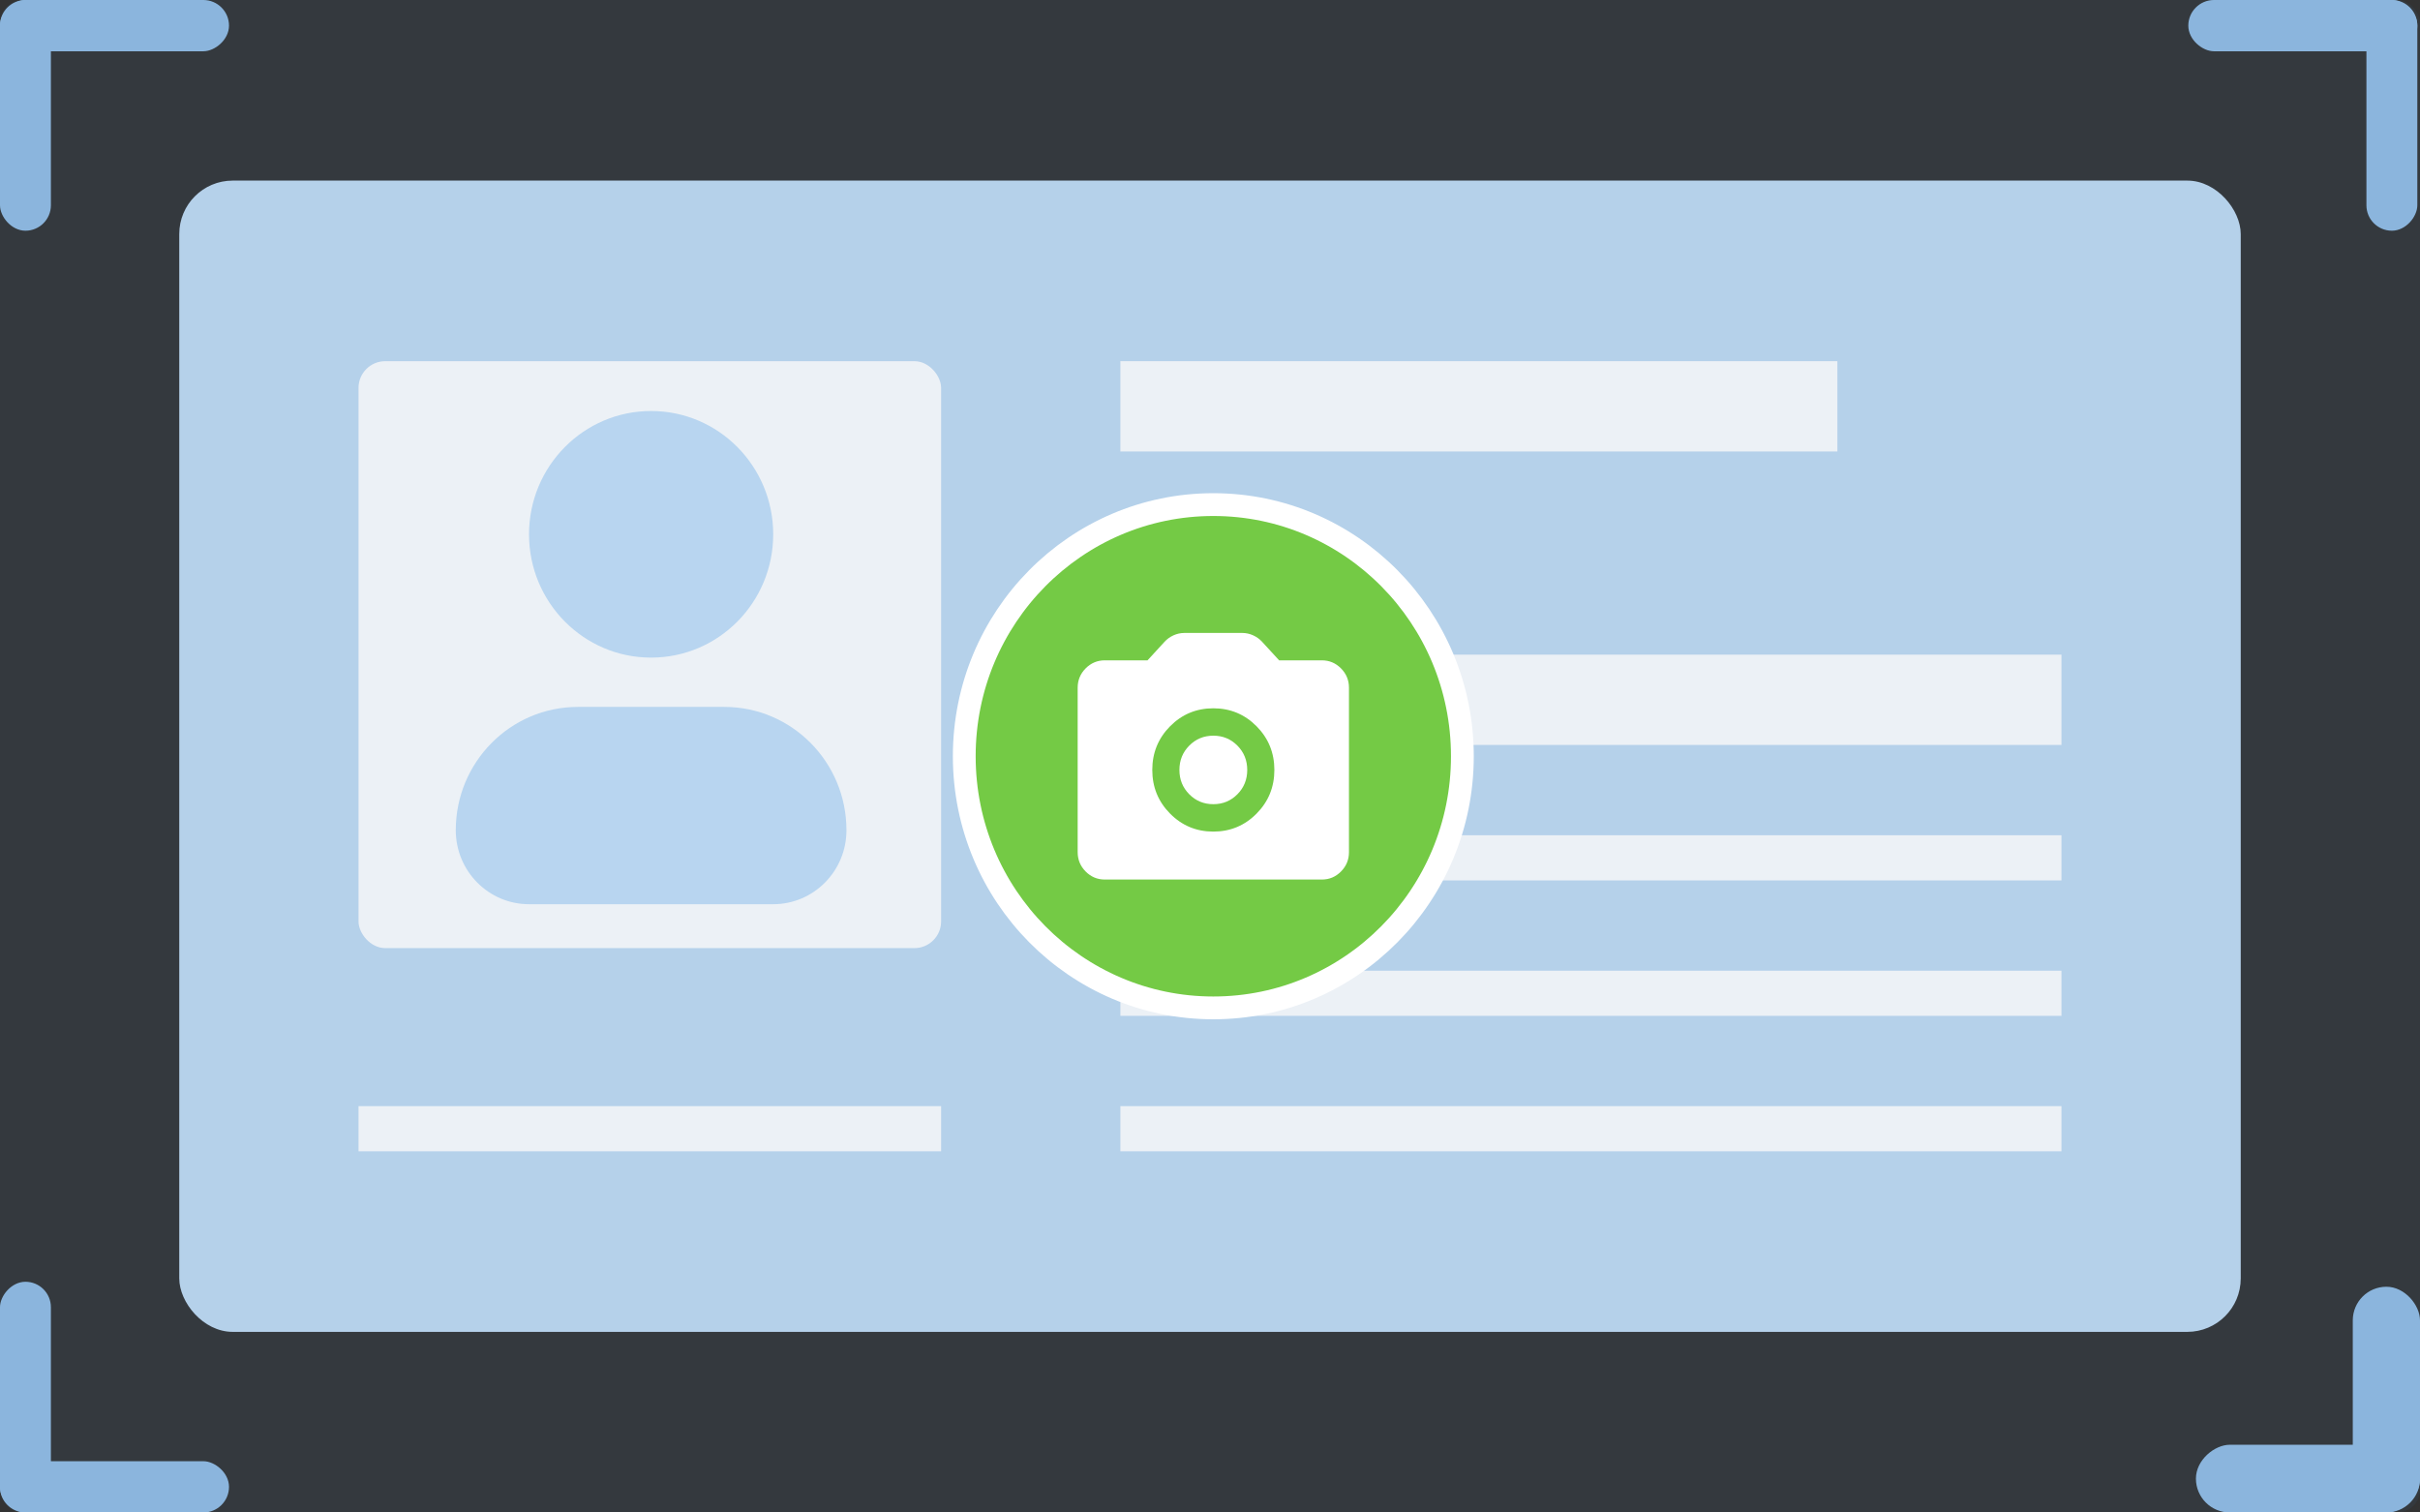 <svg width="160" height="100" viewBox="0 0 160 100" fill="none" xmlns="http://www.w3.org/2000/svg">
<rect x="0" y="0" width="160" height="100" fill="#333333" stroke="none"/>
<rect x="11.852" y="11.94" width="136.296" height="76.119" rx="3.533" fill="#C2DBF2"/>
<rect x="23.704" y="23.88" width="38.519" height="38.806" rx="1.766" fill="white"/>
<rect x="74.074" y="23.88" width="47.407" height="5.97" fill="white"/>
<rect x="74.074" y="43.283" width="62.222" height="5.97" fill="white"/>
<rect x="74.074" y="55.224" width="62.222" height="2.985" fill="white"/>
<rect x="74.074" y="64.179" width="62.222" height="2.985" fill="white"/>
<rect x="74.074" y="73.134" width="62.222" height="2.985" fill="white"/>
<rect x="23.704" y="73.134" width="38.519" height="2.985" fill="white"/>
<rect y="0" width="3.365" height="15.254" rx="1.682" fill="#93BDE3"/>
<rect y="3.39" width="3.39" height="15.141" rx="1.695" transform="rotate(-90 0 3.39)" fill="#93BDE3"/>
<rect width="3.365" height="15.254" rx="1.682" transform="matrix(1 0 0 -1 0 100)" fill="#93BDE3"/>
<rect width="3.39" height="15.141" rx="1.695" transform="matrix(-4.55536e-08 1 1 4.19437e-08 0 96.61)" fill="#93BDE3"/>
<rect width="3.365" height="15.254" rx="1.682" transform="matrix(-1 0 0 1 159.823 0)" fill="#93BDE3"/>
<rect width="3.39" height="15.141" rx="1.695" transform="matrix(4.55536e-08 -1 -1 -4.19437e-08 159.823 3.39)" fill="#93BDE3"/>
<rect x="160" y="100" width="4.444" height="14.925" rx="2.222" transform="rotate(180 160 100)" fill="#93BDE3"/>
<rect x="160" y="95.522" width="4.478" height="14.815" rx="2.239" transform="rotate(90 160 95.522)" fill="#93BDE3"/>
<path fill-rule="evenodd" clip-rule="evenodd" d="M38.206 46.739C33.748 46.739 30.134 50.389 30.134 54.892C30.134 57.593 32.303 59.783 34.978 59.783H51.121C53.796 59.783 55.964 57.593 55.964 54.892C55.964 50.389 52.35 46.739 47.892 46.739H38.206Z" fill="#C5E0F8"/>
<path fill-rule="evenodd" clip-rule="evenodd" d="M43.049 27.174C38.591 27.174 34.977 30.824 34.977 35.327C34.977 39.829 38.591 43.479 43.049 43.479C47.507 43.479 51.121 39.829 51.121 35.327C51.121 30.824 47.507 27.174 43.049 27.174Z" fill="#C5E0F8"/>
<rect y="0" width="160" height="100" rx="1.507" fill="#3C73A4" fill-opacity="0.1"/>
<path d="M96.686 50C96.686 59.196 89.307 66.638 80.22 66.638C71.133 66.638 63.753 59.196 63.753 50C63.753 40.804 71.133 33.362 80.22 33.362C89.307 33.362 96.686 40.804 96.686 50Z" fill="#74CA45" stroke="white" stroke-width="1.507"/>
<path d="M80.22 54.982C81.341 54.982 82.294 54.585 83.079 53.793C83.863 53 84.256 52.038 84.256 50.906C84.256 49.773 83.863 48.811 83.079 48.018C82.294 47.226 81.341 46.83 80.22 46.83C79.099 46.83 78.146 47.226 77.361 48.018C76.576 48.811 76.184 49.773 76.184 50.906C76.184 52.038 76.576 53 77.361 53.793C78.146 54.585 79.099 54.982 80.22 54.982ZM80.22 53.17C79.592 53.17 79.061 52.951 78.628 52.513C78.194 52.076 77.978 51.54 77.978 50.906C77.978 50.272 78.194 49.736 78.628 49.298C79.061 48.86 79.592 48.641 80.22 48.641C80.847 48.641 81.378 48.86 81.812 49.298C82.245 49.736 82.462 50.272 82.462 50.906C82.462 51.54 82.245 52.076 81.812 52.513C81.378 52.951 80.847 53.17 80.22 53.17ZM73.045 58.152C72.552 58.152 72.129 57.975 71.778 57.62C71.427 57.265 71.251 56.839 71.251 56.34V45.471C71.251 44.973 71.427 44.546 71.778 44.191C72.129 43.837 72.552 43.659 73.045 43.659H75.87L76.991 42.436C77.155 42.255 77.353 42.112 77.585 42.006C77.817 41.901 78.06 41.848 78.314 41.848H82.126C82.38 41.848 82.623 41.901 82.854 42.006C83.086 42.112 83.284 42.255 83.448 42.436L84.57 43.659H87.395C87.888 43.659 88.31 43.837 88.661 44.191C89.013 44.546 89.188 44.973 89.188 45.471V56.34C89.188 56.839 89.013 57.265 88.661 57.62C88.31 57.975 87.888 58.152 87.395 58.152H73.045Z" fill="white"/>
</svg>

